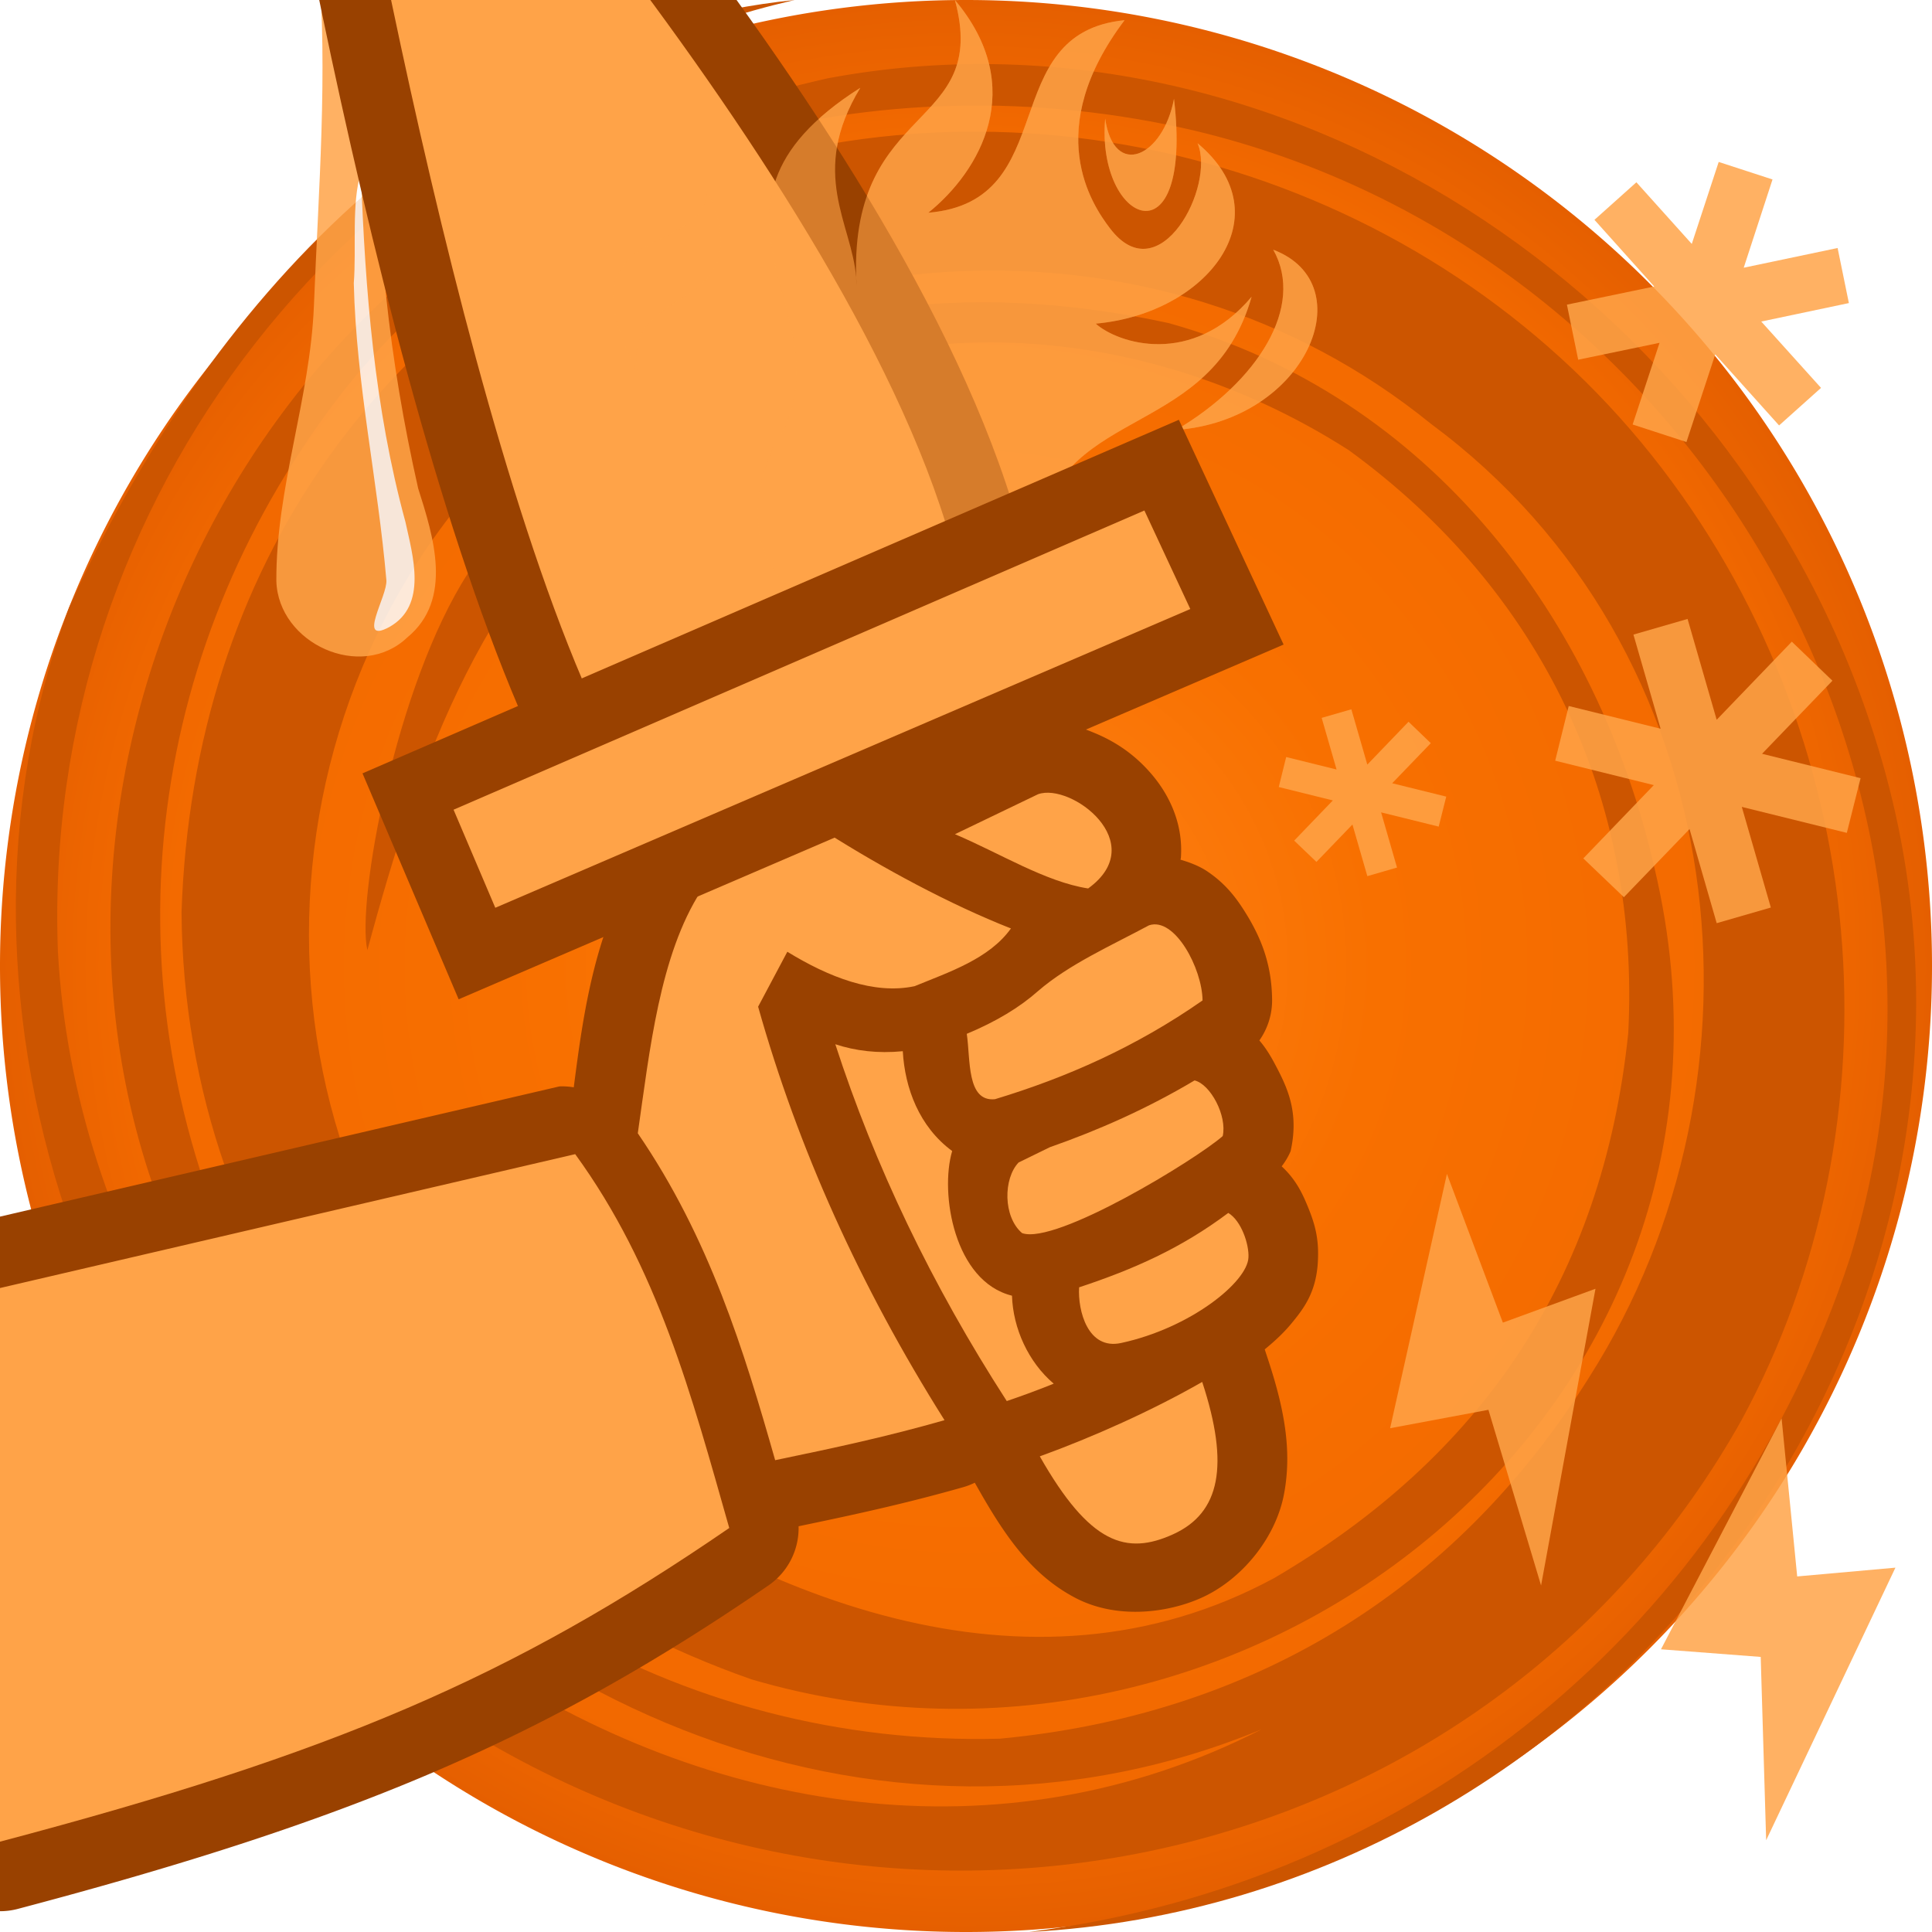 <svg height="500" viewBox="0 0 500 500" width="500" xmlns="http://www.w3.org/2000/svg" xmlns:xlink="http://www.w3.org/1999/xlink"><radialGradient id="a" cx="1362.729" cy="216.114" gradientTransform="matrix(1 -0 0 1 -112.729 33.894)" gradientUnits="userSpaceOnUse" r="250"><stop offset="0" stop-color="#ff851a"/><stop offset=".424" stop-color="#f87000"/><stop offset=".864" stop-color="#f26900"/><stop offset="1" stop-color="#e55f00"/></radialGradient><filter id="b" color-interpolation-filters="sRGB" height="1.021" width="1.16" x="-.08" y="-.011"><feGaussianBlur stdDeviation=".806"/></filter><g transform="translate(-1000)"><path d="m1500 250a250 250 0 0 1 -250 250 250 250 0 0 1 -250-250 250 250 0 0 1 250-250 250 250 0 0 1 250 250z" fill="url(#a)" stroke-linecap="round" stroke-linejoin="round" stroke-width="1.002"/><path d="m1309.23 33.828c128.52 30.707 207.897 167.481 169.593 291.569-31.377 95.695-112.869 162.038-212.554 174.603 153.18-8.091 266.096-163.004 218.701-309.93-36.456-114.667-154.604-191.521-270.651-169.823-18.853 4.216-38.439 10.499-55.883 18.694-112.535 47.459-168.475 196.206-99.963 307.853 57.698 93.63 168.514 141.849 267.999 100.772-134.92 68.976-303.283-51.469-311.488-201.307-4.417-117.683 76.818-219.674 190.654-246.26-89.015 9.184-152.66 79.392-187.741 157.212-38.455 102.703 5.234 231.751 109.038 294.084 114.511 66.105 260.354 29.372 323.684-83.602 42.21-77.698 34.351-177.624-23.178-249.889-57.54-72.258-157.543-102.46-246.412-71.877-81.743 30.682-131.13 101.133-134.048 190.177.669 92.685 61.791 168.56 147.54 198.525 128.555 37.82 266.772-70.33 233.682-209.889-14.71-64.398-57.886-122.15-125.738-141.121-71.391-15.467-138.972 1.205-181.287 64.641-18.899 29.229-28.938 85.214-26.105 97.653m0 0c13.532-50.188 30.628-97.664 72.213-128.949 53.182-38.308 124.458-37.094 181.744-.48 50.146 36.48 75.484 90.377 72.356 150.917-6.667 64.044-38.404 109.833-91.64 141.008-63.902 34.561-135.38 4.832-189.126-35.284-78.871-65.486-79.748-186.672-8.974-256.761 63.737-55.942 167.021-64.892 238.717-6.651 78.816 58.353 90.305 169.041 40.972 246.624-35.227 56.419-88.457 87.601-152.558 93.632-81.949 2.183-160.666-41.915-196.869-120.938-36.206-79.025-22.577-164.332 26.873-227.661 49.432-63.309 138.349-86.746 220.45-67.542" fill="#c50"/></g><path d="m268.798 137.041c7.14-32.247 44.696-23.706 55.118-60.241-15.474 18.358-34.646 12.043-40.343 6.958 28.94-2.604 48.745-28.011 26.358-46.687 4.72 11.012-9.795 38.854-22.619 22.085-4.759-6.223-17.764-25.432 3.728-53.932l-.001-0c-33.681 3.344-15.876 46.894-50.79 49.829 13.335-10.742 25.971-32.384 6.88-55.052l-.001.001c9.166 33.695-26.914 26.256-25.558 71.775.056.723.094 1.447.091 2.176-.04-.739-.07-1.464-.091-2.176-1.091-13.931-12.348-26.966 1.079-49.056-50.717 32.188-.174 60.325-22.656 93.227-16.98 38.82 24.671 62.605 68.805 21.095zm35.033-111.471c-2.869 15.151-15.554 20.771-17.813 5.125-2.345 27.283 22.856 38.027 17.813-5.125zm25.688 39.059c8.278 14.676-3.987 34.128-25.121 46.644 33.819-2.513 48.539-37.762 25.121-46.644zm-146.581-15.844c.216 18.458-39.476 7.463-17.714 48.017-5.46-24.687 32.987-13.838 17.714-48.017z" fill="#ffa348" opacity=".6"/><path d="m273.027 187.016c-1.332-.086-2.725-.063-4.189.1-1.952.217-4.031.685-6.254 1.48a18.002 18.002 0 0 0 -1.738.727l-21.51 10.352a18.002 18.002 0 0 0 -6.717 6.076c-3.087-1.811-6.139-3.632-8.973-5.426a18.002 18.002 0 0 0 -17.166-1.137l-32.58 15.031a18.002 18.002 0 0 0 -7.574 6.568c-12.408 19.186-15.355 41.46-17.838 60.611a18.002 18.002 0 0 0 -3.709-.236l-148.859 34.65a18.002 18.002 0 0 0 -13.92 17.531v143.279a18.002 18.002 0 0 0 22.6 17.402c87.066-23.018 136.368-43.972 194.316-83.742a18.002 18.002 0 0 0 7.756-15.287c15.078-3.132 28.039-5.967 42.699-10.143a18.002 18.002 0 0 0 2.904-1.127l1.176 2.07c7.233 12.726 14.069 22.07 24.84 27.725 10.771 5.655 24.017 3.91 32.777-.074 10.232-4.654 19.017-15.279 21.209-26.658 2.192-11.379.01-22.414-4.047-34.764l-.922-2.809c2.51-2.06 4.881-4.226 6.963-6.762 3.052-3.718 6.434-7.979 6.803-16.199.288-5.726-.777-9.479-2.568-13.867-1.357-3.325-3.042-7.059-6.811-10.537a18.002 18.002 0 0 0 2.309-3.902c2.058-9.184-.32-15.33-3.209-20.951-1.31-2.549-2.733-5.25-4.873-7.73a18.002 18.002 0 0 0 3.297-10.551c-.1-9.186-2.816-16.144-7.293-23.158-2.239-3.507-4.94-7.019-9.615-10.137-1.784-1.19-4.193-2.179-6.801-2.938.016-.172.093-.332.105-.504.635-9.023-3.179-16.381-7.391-21.393-4.212-5.011-9.087-8.411-14.639-10.76-3.123-1.321-6.563-2.554-10.559-2.812z" fill="#994100"/><path d="m216.18 270.253c10.17 31.32 24.84 62.1 44.37 92.34 4.23-1.44 8.37-2.97 12.15-4.5-6.57-5.58-10.53-14.31-10.8-22.77-14.94-3.69-18.72-26.46-15.48-37.44-8.55-6.3-12.24-16.29-12.78-25.83-6.48.63-12.24-.09-17.46-1.8zm94.95 87.39c-12.87 7.38-28.35 14.31-42.03 19.26 12.931 22.752 22.387 25.677 34.515 20.16 12.176-5.538 14.617-17.799 7.515-39.42z" fill="#ffa348" stroke-width="36"/><path d="m268.65 205.543-21.51 10.35c11.52 4.86 23.4 12.33 34.47 14.04 16.29-11.79-4.41-27.45-12.96-24.39zm-54.63 9.99-32.58 15.03c-10.71 16.56-13.32 41.4-16.38 62.73 18.54 27.09 27.45 56.16 35.55 84.6 16.11-3.33 28.98-6.12 43.83-10.35-21.96-34.83-37.98-70.56-48.24-107.01 0 0 5.04-9.45 7.56-14.22 10.71 6.57 22.41 11.16 32.94 8.91 9-3.69 19.35-7.11 24.93-14.94-15.84-6.21-33.39-15.75-47.61-24.75zm83.34 23.94c-9.72 5.22-20.7 10.08-28.71 17.01-4.77 4.23-10.89 7.92-18.45 11.07.99 6.57-.09 17.64 7.29 16.92 18.45-5.58 36.45-13.5 53.73-25.56-.09-8.28-7.2-21.69-13.86-19.44zm11.79 40.14c-12.24 7.29-24.84 12.87-37.44 17.28l-8.1 3.96c-3.96 4.14-4.05 14.04.9 18.27 8.73 3.15 45.09-19.08 51.93-25.11 1.17-5.22-3.15-13.41-7.29-14.4zm-160.29 19.08-148.86 34.65v143.28c86.13-22.77 132.21-42.39 188.73-81.18-9.72-34.2-18.45-67.32-39.87-96.75zm169.02 15.21c-12.24 9.18-24.48 14.58-38.61 19.26-.36 6.03 2.25 16.29 10.89 14.4 17.91-3.87 32.67-15.75 32.94-22.14.18-3.33-1.8-9.45-5.22-11.52z" fill="#ffa348" stroke-linecap="round" stroke-linejoin="round" stroke-width="36"/><g opacity=".85" stroke-width="1.536" transform="matrix(-.651 0 0 .651 477.032 -160.904)"><path d="m560.684 229.956c21.884 7.605 18.356 37.971 21.578 56.767 1.688 51.867-4.315 104.026-15.732 154.589-6.063 19.051-14.04 44.123 4.293 59.236 18.396 17.568 51.3 2.455 52.083-22.351.198-37.037-13.455-72.531-14.934-109.516-1.791-45.963-5.607-92.166-1.75-138.107z" fill="#ffa348" opacity="1"/><path d="m589.28 315.827c3.827 11.97 1.761 29.985 2.84 43.899-.959 40.428-9.576 78.628-12.951 118.08-.531 6.201 11.934 25.702-1.147 18.637-15.369-8.599-9.321-28.443-6.423-41.814 12.327-45.24 16.025-92.124 17.68-138.803z" fill="#fff" filter="url(#b)" opacity="1"/></g><path d="m55.246-158.621 8.879 57.188s28.044 185.764 70.062 284.504l7.072 16.621 16.596-7.131 108.939-46.807-4.805-15.477c-17.015-54.817-58.717-115.145-96.109-163.273s-70.887-83.562-70.887-83.562z" fill="#994100"/><g fill="#ffa348"><path d="m150.75 176.023c31.35-13.47 62.7-26.94 94.05-40.41-31.172-100.428-162.888-239.808-162.888-239.808s28.96 186.507 68.838 280.218z" stroke-width="36"/><path d="m444.796 41.91-6.965 21.219-14.335-15.955-10.853 9.719 15.469 17.251-22.596 4.697 2.916 14.254 21.057-4.373-6.965 21.138 13.93 4.535 7.451-22.677 16.522 18.385 10.853-9.719-15.469-17.17 22.677-4.778-2.916-14.254-24.297 5.102 7.451-22.839z" opacity=".85"/><path d="m436.742 160.181-14.011 4.049 7.03 24.361-23.778-5.88-3.499 14.157 25.52 6.317-18.247 18.968 10.504 10.043 16.991-17.639 7.03 24.361 14.011-4.049-7.516-26.046 27.18 6.722 3.564-14.157-25.503-6.309 18.214-18.911-10.512-10.107-19.445 20.215z" opacity=".85"/><path d="m349.731 183.563-7.684 2.221 3.855 13.361-13.041-3.225-1.919 7.764 13.996 3.465-10.007 10.402 5.761 5.508 9.319-9.674 3.855 13.361 7.684-2.221-4.122-14.284 14.906 3.687 1.954-7.764-13.987-3.46 9.989-10.371-5.765-5.543-10.664 11.086z" opacity=".85"/><path d="m268.798 137.041c7.14-32.247 44.696-23.706 55.118-60.241-15.474 18.358-34.646 12.043-40.343 6.958 28.94-2.604 48.745-28.011 26.358-46.687 4.72 11.012-9.795 38.854-22.619 22.085-4.759-6.223-17.764-25.432 3.728-53.932l-.001-0c-33.681 3.344-15.876 46.894-50.79 49.829 13.335-10.742 25.971-32.384 6.88-55.052l-.001.001c9.166 33.695-26.914 26.256-25.558 71.775.056.723.094 1.447.091 2.176-.04-.739-.07-1.464-.091-2.176-1.091-13.931-12.348-26.966 1.079-49.056-50.717 32.188-.174 60.325-22.656 93.227-16.98 38.82 24.671 62.605 68.805 21.095zm35.033-111.471c-2.869 15.151-15.554 20.771-17.813 5.125-2.345 27.283 22.856 38.027 17.813-5.125zm25.688 39.059c8.278 14.676-3.987 34.128-25.121 46.644 33.819-2.513 48.539-37.762 25.121-46.644zm-146.581-15.844c.216 18.458-39.476 7.463-17.714 48.017-5.46-24.687 32.987-13.838 17.714-48.017z" opacity=".6"/></g><path d="m129.027 184.893-35.212 15.251 24.883 58.473 213.494-91.805-27.105-58.174-35.212 15.251z" fill="#994100"/><path d="m296.168 132.117-178.786 77.435 10.8 25.38 179.866-77.318z" fill="#ffa348" stroke-width="36"/><path d="m461.076 367.058-31.216 59.778 25.81 1.975 1.41 47.443 33.453-70.545-25.42 2.271z" fill="#ffa348" opacity=".85"/><path d="m374.464 303.808-14.705 65.815 25.444-4.763 13.624 45.466 14.083-76.794-23.969 8.764z" fill="#ffa348" opacity=".85"/></svg>